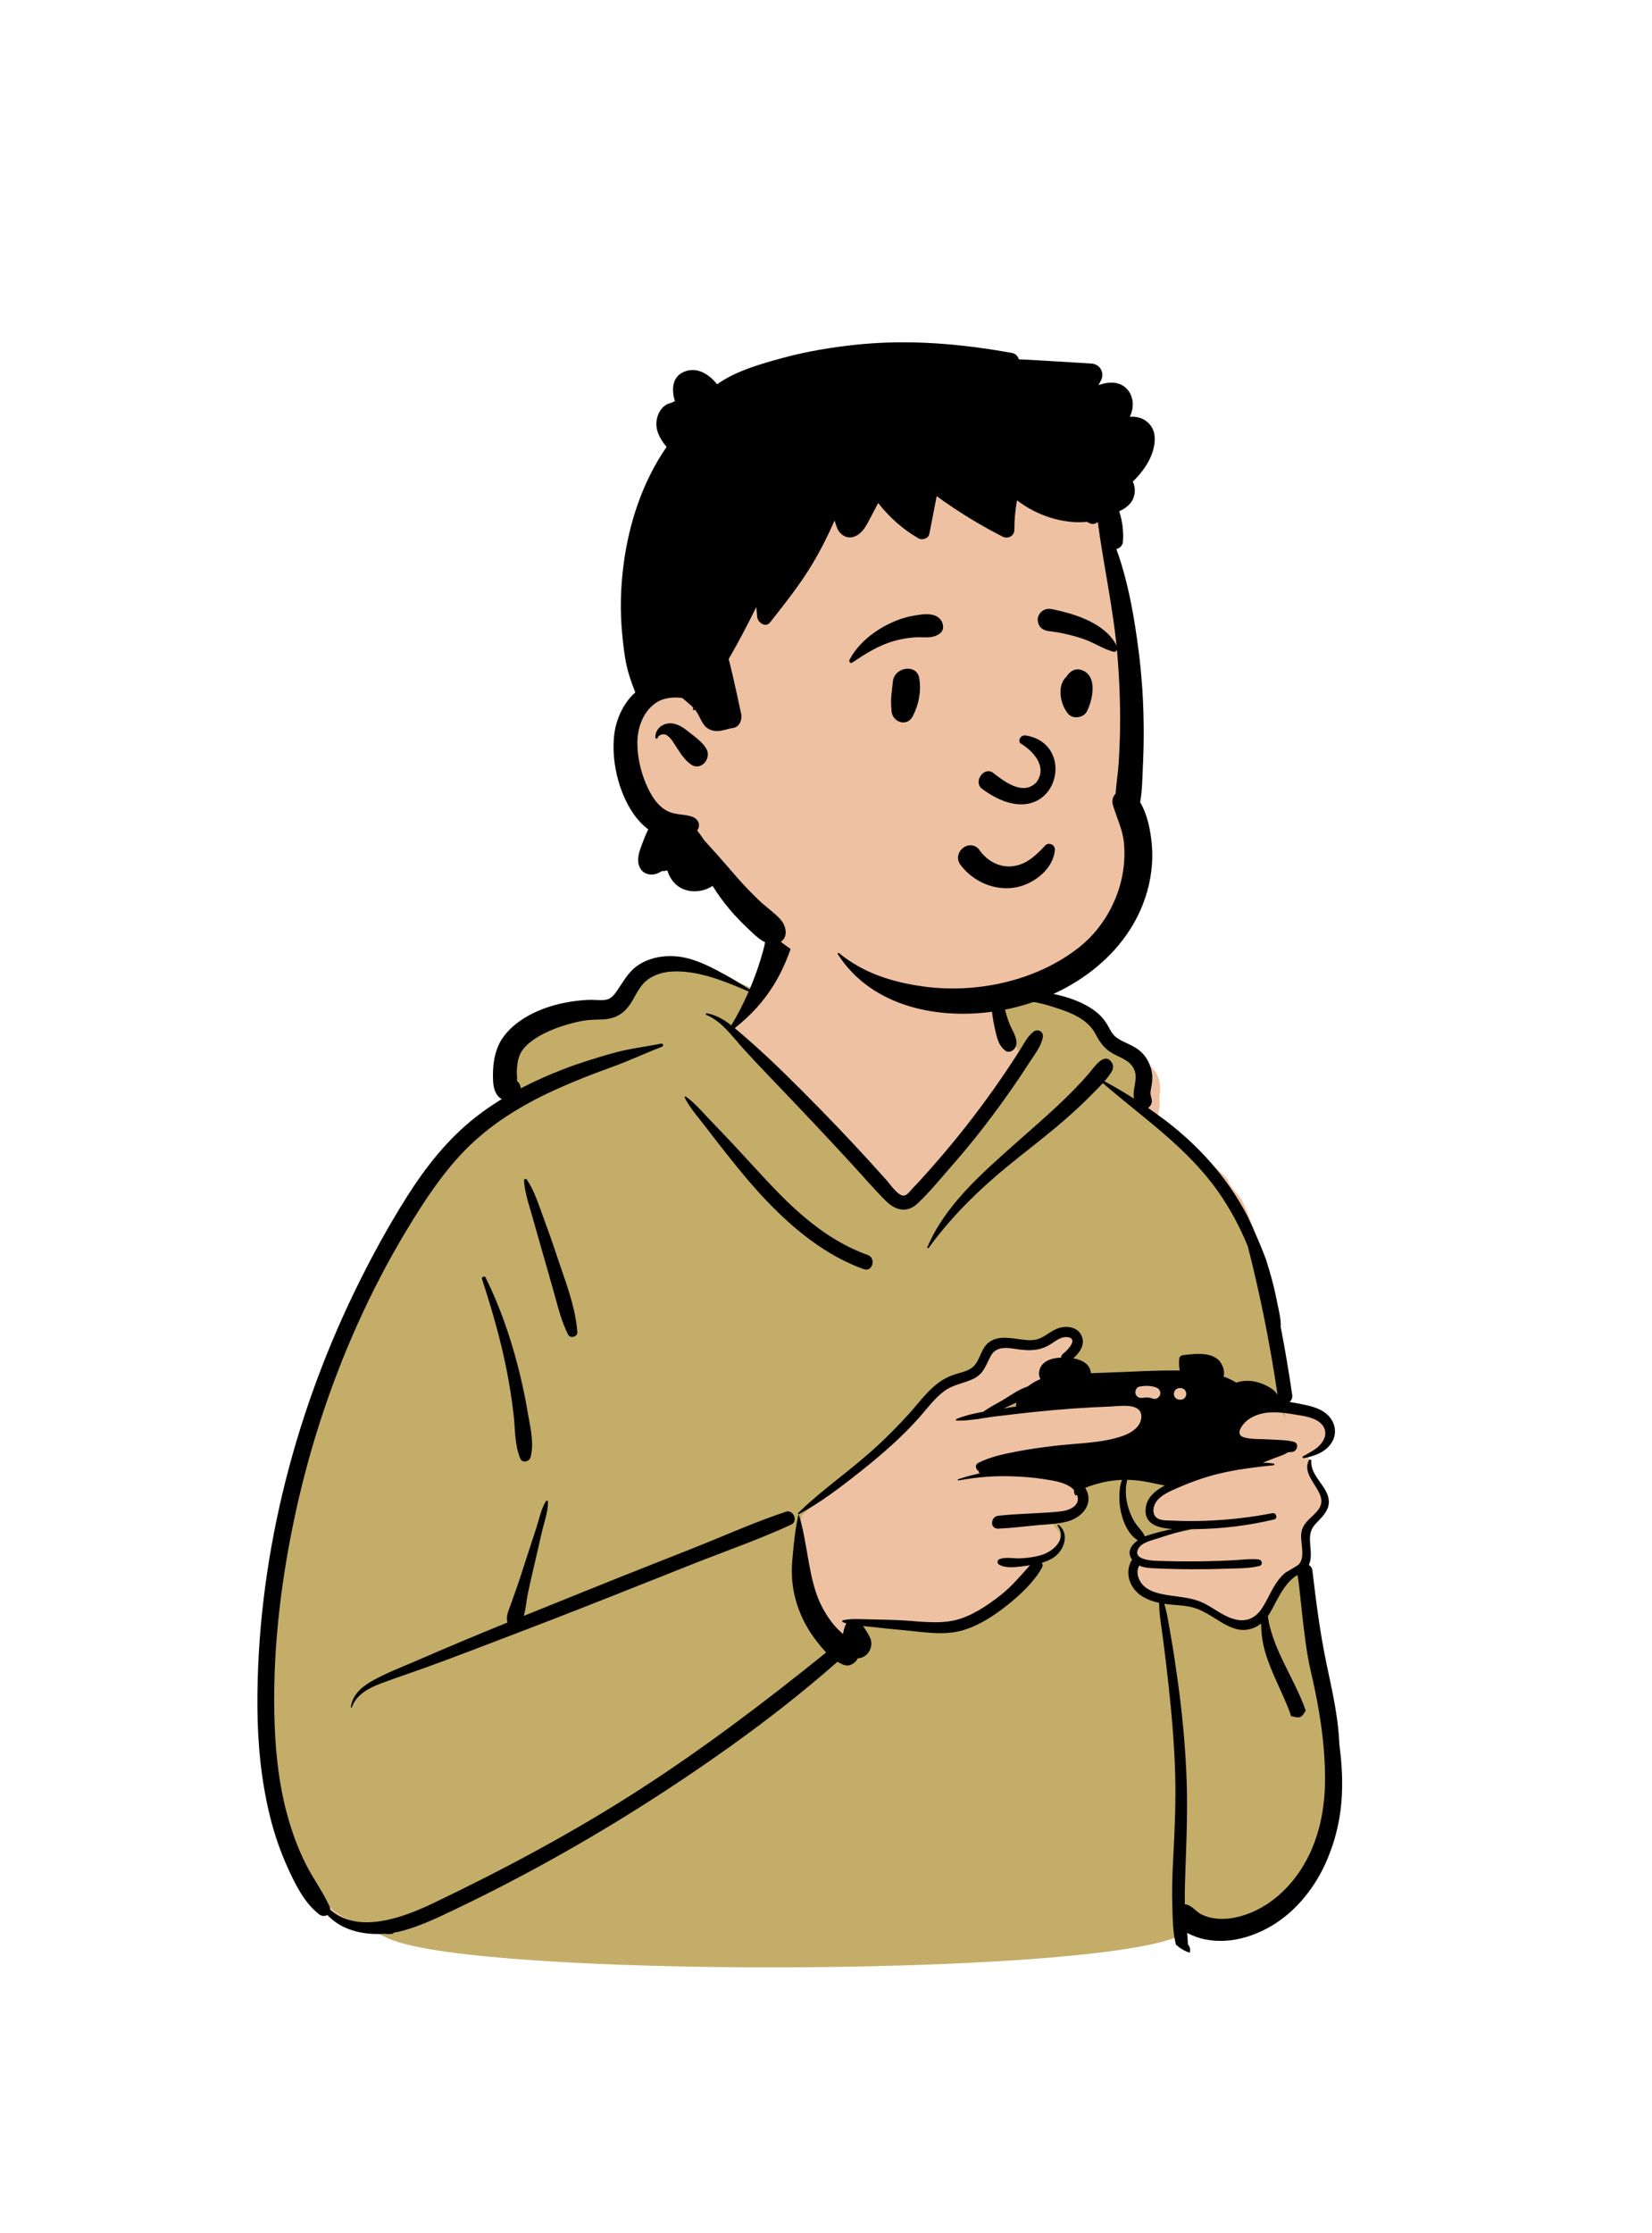 <svg width="131" height="177" viewBox="0 0 131 177" fill="none" xmlns="http://www.w3.org/2000/svg">
<path fill-rule="evenodd" clip-rule="evenodd" d="M105.071 118.937C105.071 118.003 103.78 116.345 103.778 115.499C104.863 115.304 105.771 113.831 105.531 112.909C105.107 112.585 103.996 111.946 103.537 111.648C100.738 111.733 101.801 107.834 101.485 105.852C101.166 103.913 100.929 101.886 100.462 99.936C99.633 98.375 99.244 96.626 98.451 95.074C98.097 94.559 97.525 94.088 97.354 93.49C95.621 91.594 93.234 90.457 91.27 88.852C92.032 88.608 91.981 87.578 91.932 86.917C92.109 86.055 91.92 84.973 91.134 84.487C90.869 83.621 89.709 83.319 89.03 83.871C88.584 81.871 86.841 80.657 85.014 79.915C85.016 79.909 85.017 79.903 85.019 79.897C83.177 79.165 80.969 78.8 79.131 79.212C80.101 68.388 71.821 67.99 67.618 68.9C65.469 69.365 62.244 70.814 61.511 72.828C61.098 73.965 59.911 77.631 59.742 78.8C56.533 76.967 52.813 74.55 50.029 78.241C49.472 78.884 48.855 79.362 48.021 79.583C45.417 80.259 41.962 80.282 40.481 82.939C39.597 84.586 40.392 85.671 40.155 87.318C28.434 95.559 18.639 125.92 20.838 140.044C21.367 145.099 23.95 154.046 30.326 152.93C33.578 156.492 88.16 156.492 93.788 152.93C98.421 154.144 103.129 152.266 105.071 147.823C107.539 141.731 104.924 135.152 104.461 128.903C104.179 127.325 103.761 126.073 103.537 124.457C103.443 123.784 103.765 122.664 103.537 122.044C103.644 121.64 105.071 119.872 105.071 118.937Z" fill="#EEC1A2"/>
<path fill-rule="evenodd" clip-rule="evenodd" d="M58.957 78.055L59.149 78.138L59.81 78.424L59.672 78.743C59.282 79.638 58.843 80.5 58.363 81.311L58.272 81.462L58.133 81.692L58.14 81.7C58.2 81.766 58.261 81.835 58.324 81.907L65.598 89.732C68.666 93.031 70.286 94.766 70.458 94.938C71.173 95.658 71.876 95.748 72.52 95.141L72.592 95.072L72.711 94.957L72.793 94.877C73.213 94.462 73.63 94.002 74.231 93.309L80.95 83.767L80.525 82.817C79.746 81.064 79.321 80.039 79.249 79.742L79.217 79.597L79.15 79.284L79.456 79.192C80.562 78.862 81.787 78.949 83.176 79.36L83.256 79.384L83.488 79.456C84.429 79.749 84.962 79.945 85.507 80.237C86.25 80.634 86.799 81.127 87.141 81.77C87.534 82.51 87.835 82.882 88.343 83.182L88.383 83.205L88.432 83.233L88.484 83.261C88.529 83.285 88.579 83.31 88.638 83.34L88.851 83.443C89.524 83.765 89.832 83.972 90.097 84.379C90.389 84.829 90.439 85.25 90.349 85.859L90.34 85.912L90.326 85.998L90.271 86.315L90.258 86.395C90.223 86.621 90.217 86.821 90.242 86.988L90.249 87.026L90.396 87.81L90.104 87.624L90.912 88.284C92.043 89.211 92.717 89.786 93.422 90.435L93.617 90.615L93.655 90.651C94.926 91.837 95.957 92.981 96.821 94.202C97.758 95.526 98.551 96.974 99.192 98.516L99.264 98.692L99.27 98.715C100.23 102.482 101.001 106.297 101.582 110.149L101.637 110.522L101.919 112.434L100.992 110.739C100.847 110.476 100.448 110.214 99.949 110.019L99.902 110.001L99.868 109.989L99.797 109.963C99.25 109.773 98.698 109.755 98.181 109.915L98.128 109.932L97.971 109.985L97.832 109.896C97.575 109.731 97.287 109.592 96.971 109.478L96.891 109.45L96.557 109.335L96.678 109.004C96.77 108.753 96.602 108.26 96.36 108.049C95.984 107.722 95.442 107.63 94.602 107.692L94.488 107.701L94.398 107.71L94.263 107.723L93.836 107.769L93.836 107.771C93.831 107.845 93.827 107.912 93.826 107.976L93.825 108.024L93.825 108.07C93.827 108.229 93.841 108.376 93.867 108.513L93.879 108.571L93.975 109.001L93.535 108.993L93.344 108.99C92.701 108.982 92.027 108.992 91.233 109.019L90.449 109.048L88.449 109.133L86.695 109.194L86.172 109.212L86.147 108.881C86.114 108.444 85.741 108.153 85.08 108.024L85.038 108.016L84.347 107.891L84.914 107.376L84.96 107.333L85.008 107.287C85.464 106.832 85.617 106.415 85.429 106.013C85.209 105.541 84.532 105.403 83.909 105.659L83.867 105.677L83.823 105.697C83.705 105.751 83.589 105.82 83.404 105.939L83.167 106.093L83.081 106.148C82.876 106.278 82.74 106.351 82.569 106.422C82.115 106.61 81.691 106.623 80.996 106.536L80.934 106.528L80.786 106.509L80.41 106.456L80.316 106.444L80.222 106.432C79.511 106.347 79.061 106.393 78.681 106.636C78.438 106.792 78.301 106.991 78.088 107.455L77.987 107.679L77.943 107.775C77.687 108.32 77.493 108.581 77.112 108.808C76.868 108.953 76.637 109.04 76.23 109.158L75.94 109.242L75.837 109.274C75.774 109.293 75.723 109.31 75.668 109.33C75.224 109.488 74.823 109.715 74.445 110.019L74.387 110.067L74.323 110.12C73.956 110.43 73.642 110.767 73.106 111.397L72.715 111.859L72.576 112.02L72.462 112.152C72.449 112.166 72.437 112.18 72.425 112.193L72.316 112.315C71.466 113.249 70.615 114.111 69.748 114.91L69.567 115.076L69.379 115.245L69.225 115.382C68.721 115.827 68.177 116.276 67.331 116.956L66.283 117.796L65.954 118.063C64.963 118.866 64.36 119.384 63.746 119.969L63.593 120.115L63.582 120.178C63.577 120.213 63.57 120.253 63.563 120.298C63.563 120.298 62.963 124.004 63.508 127.043C64.052 130.082 64.246 128.847 64.797 129.593L64.924 129.764C65.227 130.167 65.46 130.452 65.713 130.717L66.011 131.025L66.355 131.304L66.572 131.435C66.728 131.53 66.884 131.604 67.041 131.658C67.257 131.732 67.546 131.586 67.688 131.327L67.701 131.302L67.793 131.117L68 131.111C68.049 131.109 68.099 131.102 68.147 131.088C68.637 130.953 68.881 130.368 68.641 129.915L68.628 129.89L68.504 129.67L68.44 129.559C68.349 129.402 68.264 129.269 68.179 129.152L68.147 129.109L67.67 128.481L68.87 128.593L68.968 128.603L69.103 128.617L69.535 128.667C69.985 128.717 70.419 128.763 70.843 128.805L71.204 128.839L71.835 128.897L71.964 128.91L72.245 128.939L72.916 129.012L73.155 129.037L73.289 129.05C73.417 129.062 73.532 129.072 73.647 129.08L73.774 129.089C74.741 129.155 75.496 129.112 76.181 128.918C77.295 128.603 78.416 127.95 79.629 126.986C80.869 126.001 81.766 125.073 82.305 124.109C82.315 124.091 82.317 124.077 82.31 124.059L82.305 124.049L82.1 123.672L82.51 123.551C82.839 123.453 83.117 123.33 83.352 123.172C84.072 122.686 84.313 121.714 83.791 121.207L83.768 121.185L83.736 121.156L83.295 120.494L83.933 120.399C84.147 120.366 84.334 120.329 84.509 120.283C85.676 119.98 86.276 119.048 85.759 118.152L85.742 118.123L85.533 117.777L85.906 117.623C85.986 117.59 86.068 117.559 86.159 117.527L86.215 117.508L86.271 117.489L86.481 117.419C86.923 117.273 87.357 117.162 87.789 117.086C88.13 117.027 88.472 116.989 88.814 116.972L88.942 116.967L89.085 116.962L89.086 116.958L89.17 116.959L89.462 116.949L89.457 116.964C89.891 116.974 90.327 117.017 90.763 117.09L90.866 117.108C91.018 117.135 91.162 117.162 91.316 117.194L91.982 117.335C92.103 117.36 92.209 117.381 92.314 117.4L92.415 117.417L93.487 117.599L92.507 118.071L92.482 118.083L92.457 118.097L92.349 118.156C91.682 118.533 91.288 118.963 91.195 119.494C91.051 120.321 91.521 120.702 92.629 120.831L92.722 120.841L92.82 120.85L92.884 120.855L95.659 121.043L93.031 121.548C92.395 121.67 91.752 121.835 91.103 122.041C91.052 122.057 90.998 122.077 90.939 122.1L90.894 122.119L90.626 122.229L90.37 122.415C89.921 122.749 89.795 123.08 90.019 123.409L90.035 123.431L90.174 123.622L90.048 123.821C89.685 124.394 89.732 125.123 90.166 125.716C90.528 126.21 91.114 126.525 91.913 126.706L91.975 126.719L92.151 126.757L92.407 126.797L92.593 126.823L92.735 126.839L92.831 126.849L92.979 126.863L93.383 126.897C93.956 126.946 94.25 126.985 94.603 127.074C95.077 127.192 95.495 127.385 96.05 127.714L96.115 127.752L96.252 127.835L96.517 127.998L96.774 128.158L96.861 128.211L96.968 128.276C97.758 128.749 98.28 128.926 98.828 128.843C99.177 128.791 99.469 128.663 99.728 128.46L99.769 128.427L100.167 128.1L100.155 128.033L100.242 127.914C100.408 127.686 101.114 126.354 101.115 126.353C101.57 125.552 102.01 124.998 102.565 124.632L102.613 124.601L102.722 124.534L102.847 124.508L102.909 124.518C103.092 124.546 103.146 124.627 103.198 124.765C103.211 124.8 103.222 124.839 103.232 124.886L103.242 124.933L103.251 124.986L103.267 125.078L103.283 125.186L103.301 125.319L103.32 125.472C103.335 125.596 103.352 125.74 103.371 125.909L103.58 127.839L103.638 128.351L103.691 128.808C103.695 128.845 103.7 128.882 103.704 128.919L103.749 129.289L103.798 129.676C103.925 130.651 104.051 131.436 104.181 132.031L104.205 132.138L104.221 132.208L104.263 132.386C105.009 135.586 105.388 138.228 105.406 140.875C105.423 143.72 104.803 146.26 103.459 148.353C102.178 150.351 100.307 151.801 98.199 152.301C97.088 152.563 95.986 152.506 95.098 152.064C94.936 151.983 94.82 151.9 94.61 151.724L94.54 151.665C94.263 151.43 94.14 151.348 93.993 151.314C93.974 151.309 93.957 151.306 93.939 151.304L93.914 151.301L93.6 151.277L93.595 150.962C93.583 150.29 93.263 150.027 93.293 151.076C93.293 151.076 93.35 152.586 93.366 152.777L93.377 152.902L93.381 152.946L93.196 153.594C85.1 156.69 38.167 156.744 30.926 153.716L30.719 153.623L29.439 153.008C29.439 153.008 32.004 152.409 30.25 152.631C28.368 152.869 26.177 151.715 24.989 149.771L24.556 149.055L24.424 148.833L24.351 148.708C24.174 148.406 24.048 148.175 23.915 147.909C23.378 146.835 22.932 145.68 22.566 144.437C21.884 142.124 21.526 139.619 21.419 136.786C21.226 131.66 21.755 126.251 22.921 120.615C24.052 115.148 25.767 109.835 28.029 104.81C29.16 102.298 30.407 99.896 31.773 97.606L31.92 97.361L32.08 97.096L32.244 96.827L32.409 96.558L32.56 96.315L32.711 96.073L32.864 95.831C34.26 93.634 35.502 92.013 36.936 90.615C38.211 89.372 39.554 88.112 40.966 86.833L40.935 86.297L40.934 86.287C40.904 86.111 40.373 84.606 40.91 83.433L40.971 83.302C41.457 82.272 41.528 82.537 41.992 82.212L42.011 82.198C43.031 81.468 44.33 80.966 45.87 80.632C46.265 80.546 46.637 80.508 47.16 80.487L47.233 80.484L47.328 80.481L47.735 80.469C48.503 80.444 49.078 80.173 49.522 79.612L49.555 79.57L49.588 79.526L49.619 79.483C49.727 79.332 49.831 79.159 49.998 78.861L50.112 78.658L50.167 78.562L50.224 78.465C50.415 78.14 50.551 77.949 50.743 77.739C51.324 77.107 52.225 76.736 53.175 76.674C54.859 76.564 56.517 77.016 58.957 78.055ZM81.059 110.576L80.922 111.252C80.909 111.316 80.902 111.379 80.901 111.44L80.901 111.485L80.911 111.793L80.606 111.839C80.36 111.875 80.115 111.913 79.873 111.953L79.632 111.994L77.357 112.38L79.437 111.334L79.479 111.313L79.491 111.307L79.571 111.269L79.821 111.153L80.436 110.87L81.059 110.576Z" fill="#C3AD68"/>
<path fill-rule="evenodd" clip-rule="evenodd" d="M79.271 75.713C79.4 76.266 79.282 76.889 79.304 77.457C79.324 77.999 79.388 78.538 79.482 79.072C80.472 78.55 81.641 78.484 82.769 78.651C84.228 78.868 85.916 79.349 87.059 80.325C87.342 80.566 87.576 80.851 87.771 81.166C88.006 81.543 88.156 81.97 88.529 82.24C89.105 82.659 89.82 82.821 90.374 83.285C90.939 83.757 91.29 84.464 91.364 85.194C91.403 85.582 91.339 85.945 91.266 86.324C91.2 86.665 91.232 86.804 91.322 87.132C91.392 87.39 91.258 87.682 91.039 87.824C91.508 88.147 91.971 88.479 92.426 88.825C95.076 90.838 97.317 93.349 98.87 96.302L98.907 96.375L98.951 96.463C99.329 97.242 100.32 99.519 100.443 100.03C100.531 100.298 100.616 100.566 100.695 100.836C100.905 101.551 101.082 102.276 101.229 103.006L101.268 103.205C101.388 103.819 101.593 104.545 101.56 105.199C101.904 106.984 102.209 108.776 102.469 110.576C102.503 110.812 102.409 111.003 102.264 111.13C102.612 111.186 102.957 111.255 103.299 111.324L103.498 111.366L103.597 111.388C104.309 111.549 105.012 111.783 105.479 112.382C105.981 113.03 105.992 113.862 105.487 114.515C105.058 115.069 104.431 115.332 103.778 115.498C103.649 115.531 103.518 115.561 103.388 115.587C103.3 115.606 103.243 115.486 103.326 115.439L103.464 115.363L103.654 115.259C104.147 114.987 104.658 114.68 104.931 114.189C105.301 113.523 105.008 112.906 104.373 112.568C103.841 112.284 103.183 112.212 102.592 112.115L102.348 112.075C101.731 111.976 101.101 111.912 100.477 111.983C99.932 112.045 99.38 112.231 98.939 112.564L98.898 112.597L98.856 112.632C98.47 112.967 97.914 113.72 98.643 113.937C99.2 114.102 99.878 114.061 100.464 114.093L100.54 114.098C101.03 114.131 101.542 114.131 102.038 114.19C102.215 114.211 102.39 114.24 102.562 114.28C103.055 114.397 102.885 115.053 102.451 115.099C102.345 115.11 102.237 115.116 102.129 115.119C101.845 115.332 101.453 115.429 101.117 115.562C100.797 115.689 100.475 115.815 100.151 115.938C100.43 115.951 100.709 115.974 100.987 116.009C101.077 116.019 101.078 116.14 100.987 116.15C100.318 116.218 99.649 116.292 98.983 116.385C97.951 116.528 96.925 116.72 95.924 117.012C95.191 117.226 94.468 117.482 93.766 117.78L93.554 117.871L93.466 117.909C92.829 118.186 92.005 118.509 91.639 119.118C91.448 119.435 91.364 119.926 91.634 120.23C91.922 120.557 92.527 120.52 92.931 120.536L92.963 120.537C93.819 120.579 94.676 120.584 95.532 120.554C97.328 120.491 99.125 120.295 100.888 119.949C101.213 119.886 101.354 120.374 101.026 120.45C98.947 120.934 96.844 121.2 94.71 121.212L94.476 121.212C93.645 121.372 92.83 121.609 92.021 121.877L91.86 121.931C91.382 122.092 90.567 122.253 90.286 122.727C90.099 123.042 90.165 123.258 90.349 123.405C90.674 123.663 91.366 123.711 91.703 123.724C93.052 123.774 94.402 123.784 95.753 123.755C96.427 123.74 97.102 123.716 97.777 123.681C98.436 123.646 99.141 123.548 99.798 123.612C100.081 123.639 100.175 124.055 99.868 124.132C99.058 124.338 98.149 124.32 97.311 124.346L97.215 124.35C96.316 124.382 95.415 124.396 94.516 124.393C93.743 124.39 92.972 124.375 92.2 124.346L91.519 124.319L91.398 124.313C91.034 124.294 90.663 124.252 90.341 124.102C90.043 124.601 90.266 125.27 90.65 125.664C91.016 126.041 91.543 126.226 92.048 126.341C92.095 126.352 92.142 126.362 92.19 126.371C93.299 126.597 94.429 126.578 95.467 127.088C96.34 127.518 97.139 128.233 98.117 128.403C98.991 128.556 99.626 128.17 100.092 127.457C100.118 127.417 100.143 127.378 100.167 127.339C100.534 126.748 100.798 126.096 101.184 125.517C101.381 125.221 101.604 124.937 101.876 124.706C101.998 124.601 102.854 124.146 102.988 124.01C103.563 123.419 103.054 122.175 103.203 121.434C103.379 120.572 104.136 120.268 104.591 119.599C105.454 118.327 103.086 117.135 103.794 115.744C103.803 115.727 103.815 115.714 103.83 115.706C103.892 115.673 103.991 115.714 103.985 115.796C103.907 116.833 104.894 117.547 105.25 118.445C105.656 119.467 105.008 120.086 104.346 120.768C103.497 121.644 104.095 122.626 103.906 123.681C103.881 123.819 103.841 123.941 103.79 124.05C103.935 124.14 104.047 124.29 104.071 124.498C104.362 126.969 104.675 129.432 105.186 131.869L105.295 132.386L105.442 133.077C105.806 134.804 106.146 136.539 106.21 138.304C106.413 139.795 106.494 141.297 106.374 142.798C106.009 147.364 103.459 152.142 98.827 153.543C97.755 153.868 96.618 153.952 95.517 153.725C95.141 153.647 94.612 153.476 94.138 153.218C94.167 153.522 94.189 153.827 94.198 154.13C94.355 154.304 94.425 154.567 94.336 154.792C93.958 154.668 93.615 154.471 93.306 154.201L93.255 154.156C93.071 153.474 93.018 152.728 92.991 152.009L92.984 151.805C92.977 151.606 92.973 151.411 92.966 151.221C92.926 150.035 92.954 148.847 93.015 147.662L93.06 146.79C93.163 144.756 93.247 142.727 93.191 140.687C93.126 138.34 92.925 136.003 92.674 133.668C92.543 132.464 92.396 131.262 92.245 130.06C92.124 129.093 91.921 128.051 91.917 127.054C91.141 126.887 90.379 126.569 89.902 125.916C89.395 125.225 89.32 124.34 89.77 123.631C89.335 123.036 89.692 122.474 90.229 122.096C89.403 121.633 88.943 120.37 88.821 119.491C88.738 118.888 88.712 117.986 88.969 117.309C88.6 117.321 88.231 117.36 87.862 117.423C87.435 117.498 87.016 117.608 86.603 117.744L86.394 117.813C86.289 117.849 86.17 117.89 86.052 117.939C86.799 119.174 85.84 120.295 84.611 120.614C84.377 120.675 84.138 120.718 83.897 120.753C83.354 120.828 82.799 120.851 82.261 120.901C81.23 120.995 80.193 121.131 79.159 121.174C78.931 121.185 78.785 121.079 78.716 120.931C78.714 120.928 78.713 120.927 78.713 120.925C78.688 120.886 78.672 120.844 78.666 120.8C78.67 120.804 78.674 120.806 78.678 120.808C78.628 120.531 78.794 120.194 79.159 120.154C80.652 119.985 82.166 119.977 83.664 119.854L83.76 119.846C84.23 119.805 84.784 119.73 85.156 119.432C85.502 119.155 85.533 118.795 85.395 118.469C85.393 118.477 85.391 118.486 85.389 118.495C85.379 118.559 85.29 118.557 85.261 118.512C85.175 118.38 85.153 118.251 85.175 118.126C85.071 118.006 84.945 117.9 84.809 117.818C84.206 117.451 83.413 117.35 82.727 117.242C81.976 117.123 81.219 117.069 80.462 117.033C78.971 116.962 77.475 117.084 76.008 117.351C75.947 117.362 75.922 117.276 75.982 117.257C76.554 117.067 77.138 116.908 77.73 116.782C77.716 116.78 77.702 116.778 77.689 116.774C77.637 116.761 77.6 116.698 77.617 116.647C77.619 116.639 77.623 116.631 77.626 116.624C77.375 116.509 77.27 116.121 77.574 115.964C78.523 115.473 79.637 115.251 80.679 115.049C81.678 114.856 82.689 114.721 83.7 114.601C85.41 114.4 87.275 114.405 88.92 113.864L88.988 113.842C89.658 113.61 90.458 113.142 90.505 112.35C90.574 111.152 88.797 111.464 88.056 111.493C86.031 111.57 84.007 111.711 81.99 111.928C81.578 111.972 81.166 112.017 80.755 112.063C80.124 112.134 79.492 112.208 78.862 112.286C78.511 112.33 78.151 112.388 77.789 112.443C77.676 112.471 77.565 112.491 77.454 112.501C77.446 112.502 77.439 112.5 77.434 112.496C76.907 112.57 76.377 112.627 75.863 112.611C75.804 112.61 75.767 112.517 75.83 112.489C76.494 112.208 77.233 112.042 77.974 111.911C78.433 111.568 78.988 111.293 79.444 111.028C80.069 110.663 80.785 110.126 81.494 109.908C81.813 109.656 82.175 109.454 82.509 109.317C82.413 109.168 82.378 108.961 82.396 108.787C82.459 108.162 82.958 107.813 83.535 107.691C83.714 107.654 83.92 107.626 84.14 107.616C84.145 107.499 84.197 107.385 84.312 107.3L84.346 107.274L84.37 107.254C84.757 106.94 85.526 106.054 84.6 105.989C84.109 105.954 83.694 106.315 83.303 106.558C82.491 107.065 81.706 107.09 80.779 106.965L80.362 106.905L80.293 106.895C79.623 106.807 78.943 106.795 78.568 107.48C78.167 108.212 78.026 108.879 77.217 109.282C76.443 109.666 75.584 109.743 74.874 110.272C74.112 110.837 73.54 111.632 72.918 112.336C71.544 113.888 69.973 115.258 68.354 116.547L68.066 116.775C66.575 117.955 65.035 119.117 63.366 120.026C63.355 120.031 63.343 120.034 63.333 120.034C63.288 120.029 63.254 119.971 63.295 119.932C65.245 118.035 67.526 116.497 69.528 114.651C70.416 113.832 71.262 112.971 72.075 112.077C72.785 111.293 73.415 110.412 74.243 109.745C74.645 109.42 75.08 109.172 75.567 108.999C76.021 108.836 76.531 108.755 76.949 108.506C77.769 108.019 77.69 106.864 78.51 106.34C79.213 105.89 80.069 106.055 80.848 106.161L80.942 106.174C81.447 106.241 81.969 106.297 82.451 106.098C82.928 105.9 83.312 105.531 83.793 105.334C84.463 105.058 85.413 105.124 85.757 105.862C86.086 106.566 85.637 107.204 85.114 107.671C85.827 107.801 86.454 108.146 86.507 108.85C87.03 108.833 87.553 108.814 88.076 108.796C89.899 108.732 91.732 108.61 93.556 108.642C93.514 108.456 93.496 108.265 93.494 108.07C93.493 107.961 93.497 107.853 93.505 107.742C93.519 107.552 93.644 107.438 93.828 107.418L94.24 107.374L94.378 107.361C95.15 107.288 96.013 107.272 96.602 107.783C96.918 108.059 97.172 108.694 97.018 109.118C97.378 109.242 97.72 109.4 98.033 109.6C98.652 109.392 99.302 109.415 99.925 109.632L99.999 109.658C100.441 109.821 101.069 110.129 101.309 110.569C100.726 106.606 99.939 102.678 98.95 98.797C98.318 97.247 97.52 95.765 96.553 94.398C94.117 90.953 90.606 88.584 87.454 85.86C87.175 86.166 86.876 86.458 86.595 86.739L86.477 86.858C85.906 87.437 85.31 87.991 84.702 88.53C83.43 89.655 82.091 90.694 80.762 91.75C78.083 93.878 75.66 96.138 73.645 98.917C73.609 98.967 73.508 98.938 73.536 98.871C74.919 95.581 77.784 93.079 80.388 90.758C81.757 89.538 83.158 88.347 84.474 87.068C85.088 86.473 85.683 85.856 86.243 85.21L86.383 85.048C86.75 84.618 87.608 83.306 88.176 84.253C88.295 84.451 88.289 84.704 88.176 84.902C88.014 85.184 87.81 85.453 87.586 85.711C88.382 86.144 89.161 86.602 89.923 87.086C89.879 86.853 89.89 86.595 89.931 86.337L89.944 86.255L90 85.934C90.08 85.463 90.121 85.024 89.822 84.564C89.448 83.988 88.743 83.809 88.181 83.476C87.534 83.093 87.196 82.58 86.85 81.929C86.186 80.683 84.688 80.183 83.4 79.782L83.237 79.732C82.047 79.362 80.76 79.165 79.57 79.52C79.681 80.04 79.827 80.553 80.01 81.052C80.204 81.584 80.648 82.175 80.603 82.75C80.571 83.147 80.095 83.572 79.7 83.269C79.14 82.839 79.028 82.138 78.878 81.471C78.733 80.826 78.64 80.165 78.601 79.505C78.563 78.869 78.593 78.233 78.671 77.601L78.731 77.137L78.746 77.029C78.811 76.561 78.908 76.068 79.172 75.701C79.197 75.665 79.259 75.664 79.271 75.713ZM63.031 73.076C63.039 73.114 63.045 73.151 63.05 73.188C63.089 73.346 63.103 73.498 63.099 73.651C63.101 73.706 63.097 73.761 63.087 73.816C63.066 73.995 63.023 74.18 62.964 74.382C62.84 74.811 62.697 75.235 62.538 75.652C62.223 76.478 61.852 77.266 61.392 78.022C60.562 79.386 59.507 80.518 58.263 81.497C58.499 81.692 58.73 81.895 58.962 82.094C60.079 83.057 61.166 84.064 62.219 85.097C64.09 86.932 65.923 88.801 67.712 90.715C68.595 91.659 69.461 92.615 70.323 93.578L70.351 93.61L70.382 93.647C70.688 94.017 71.299 94.901 71.756 94.759C71.986 94.687 72.229 94.343 72.386 94.179L72.675 93.876C72.771 93.776 72.867 93.674 72.961 93.571C74.644 91.725 76.237 89.807 77.732 87.803C78.462 86.825 79.167 85.829 79.847 84.816C80.196 84.295 80.539 83.769 80.875 83.239C81.2 82.726 81.463 82.175 81.942 81.793C82.293 81.512 82.781 81.769 82.692 82.23C82.552 82.955 82.051 83.568 81.657 84.18C81.26 84.796 80.855 85.406 80.44 86.009C79.641 87.171 78.808 88.308 77.946 89.422C77.203 90.382 76.428 91.316 75.632 92.232L75.414 92.482C74.558 93.459 73.718 94.497 72.771 95.389C71.924 96.188 70.999 95.955 70.227 95.178C69.251 94.197 68.345 93.135 67.405 92.118C65.528 90.085 63.632 88.067 61.716 86.071L61.086 85.414C60.352 84.647 59.62 83.874 58.908 83.088L58.816 82.985C58.004 82.07 57.177 80.924 56.023 80.459C55.939 80.425 55.97 80.307 56.06 80.323C56.799 80.46 57.416 80.833 57.991 81.279C58.507 80.424 58.967 79.522 59.369 78.6L59.111 78.488C57.268 77.691 55.191 76.886 53.212 77.016C52.414 77.068 51.563 77.37 51.013 77.97C50.514 78.513 50.265 79.245 49.807 79.823C49.283 80.486 48.6 80.784 47.761 80.811L47.353 80.823C46.884 80.838 46.434 80.863 45.958 80.966C44.668 81.246 43.309 81.7 42.227 82.476C41.835 82.757 41.43 83.144 41.24 83.57C41.052 83.992 40.998 84.486 40.98 84.942C40.971 85.164 41.038 85.458 40.982 85.67C40.988 85.646 40.991 85.659 40.992 85.684C41.165 85.821 41.283 86.047 41.295 86.273C42.373 85.711 43.489 85.218 44.627 84.774C45.894 84.279 47.2 83.882 48.506 83.507C49.784 83.14 51.122 82.988 52.425 82.726C52.591 82.692 52.649 82.917 52.494 82.976C51.125 83.503 49.799 84.127 48.418 84.623C47.038 85.118 45.667 85.655 44.327 86.251C41.736 87.403 39.233 88.869 37.192 90.859C35.199 92.802 33.661 95.163 32.231 97.536C30.79 99.926 29.505 102.403 28.359 104.948C26.093 109.982 24.393 115.275 23.274 120.681C22.185 125.942 21.577 131.391 21.78 136.768C21.876 139.322 22.187 141.878 22.912 144.334C23.258 145.508 23.692 146.655 24.239 147.749C24.817 148.903 25.594 149.932 26.122 151.105C26.165 151.202 26.182 151.295 26.179 151.381C28.428 153.331 31.948 152.017 34.381 150.852C39.981 148.171 45.477 145.237 50.701 141.871C55.857 138.548 60.743 134.839 65.513 130.99C65.144 130.609 64.819 130.181 64.533 129.795C63.943 128.996 63.499 128.09 63.193 127.146C62.836 126.04 62.725 124.856 62.826 123.701L62.855 123.374C62.952 122.282 63.065 121.175 63.304 120.109C63.306 120.095 63.316 120.089 63.328 120.089C63.34 120.089 63.351 120.096 63.356 120.109C64 122.174 64.052 124.394 64.776 126.434C65.068 127.253 65.52 128.045 66.062 128.725C66.296 129.02 66.571 129.275 66.851 129.524C66.869 129.397 66.895 129.272 66.933 129.148L66.963 129.05C67.001 128.932 67.047 128.799 67.112 128.683C67.02 128.656 66.932 128.627 66.844 128.595C66.775 128.57 66.76 128.458 66.844 128.439C67.073 128.386 67.31 128.359 67.551 128.348C67.589 128.342 67.626 128.341 67.663 128.343C68.114 128.329 68.573 128.362 69.007 128.369C69.76 128.38 70.511 128.394 71.263 128.428C72.702 128.49 74.327 128.766 75.743 128.431C77.03 128.126 78.299 127.267 79.331 126.459C80.232 125.752 80.928 124.913 81.676 124.076C81.622 124.084 81.569 124.092 81.516 124.1L81.033 124.166C80.424 124.247 79.701 124.311 79.218 124.018C79.033 123.906 79.086 123.652 79.274 123.583C79.767 123.402 80.38 123.552 80.906 123.526C81.319 123.507 81.736 123.463 82.143 123.377C82.277 123.35 82.409 123.317 82.541 123.279C83.505 123.001 84.638 122.022 83.872 120.953C83.843 120.912 83.875 120.875 83.914 120.868C83.932 120.865 83.95 120.868 83.965 120.881C84.837 121.604 84.384 122.899 83.559 123.455C83.276 123.646 82.955 123.78 82.623 123.878C82.686 123.995 82.698 124.138 82.622 124.274C81.976 125.427 80.883 126.439 79.859 127.253C78.807 128.089 77.594 128.878 76.29 129.247C74.784 129.672 73.129 129.352 71.601 129.217C70.773 129.144 69.947 129.058 69.12 128.962C68.899 128.937 68.669 128.917 68.436 128.895C68.656 129.184 68.83 129.516 68.944 129.716C69.315 130.365 68.973 131.219 68.253 131.418C68.178 131.439 68.101 131.45 68.025 131.453C67.831 131.842 67.37 132.128 66.943 131.981C66.758 131.918 66.579 131.831 66.407 131.727C63.724 134.087 60.898 136.302 57.992 138.378C52.604 142.227 46.955 145.743 41.098 148.834C39.779 149.53 38.45 150.208 37.109 150.859L35.956 151.416C34.678 152.031 33.371 152.643 32.015 153.025C31.75 153.1 31.474 153.16 31.19 153.206C31.186 153.231 31.185 153.255 31.187 153.279C30.932 153.313 30.709 153.318 30.519 153.294L30.476 153.288C28.814 153.405 27.035 152.998 25.966 151.783C25.787 151.908 25.527 151.922 25.298 151.741C24.145 150.835 23.457 149.455 22.854 148.138C22.242 146.802 21.762 145.409 21.41 143.983C20.706 141.133 20.427 138.194 20.412 135.263C20.359 123.969 23.184 112.576 28.091 102.436C29.335 99.865 30.707 97.341 32.23 94.924C33.749 92.513 35.512 90.272 37.771 88.514C38.42 88.009 39.096 87.546 39.793 87.121C39.325 86.889 39.139 86.298 39.106 85.774C39.034 84.609 39.172 83.267 39.853 82.285C40.809 80.906 42.519 80.056 44.105 79.643C44.933 79.427 45.789 79.301 46.643 79.259C47.083 79.237 47.541 79.309 47.976 79.262C48.359 79.22 48.597 78.991 48.818 78.689C49.383 77.916 49.751 77.106 50.562 76.539C51.394 75.958 52.472 75.736 53.475 75.796C54.643 75.867 55.708 76.327 56.737 76.857C57.665 77.334 58.566 77.864 59.444 78.428C59.605 78.051 59.757 77.67 59.898 77.288C60.171 76.548 60.409 75.784 60.602 75.019C60.798 74.243 60.769 73.218 61.361 72.634C61.874 72.127 62.864 72.326 63.031 73.076ZM102.87 124.856L102.866 124.857C101.671 125.566 101.099 127.339 100.536 128.113C100.582 128.373 100.614 128.638 100.678 128.884C100.823 129.448 101.013 130.008 101.234 130.546C101.621 131.496 102.107 132.402 102.555 133.323C102.916 134.064 103.27 134.818 103.545 135.598C103.515 135.628 103.488 135.664 103.464 135.708C103.166 136.267 102.932 136.157 102.382 136.035L102.381 136.034C102.066 135.069 101.612 134.162 101.204 133.236L101.105 133.01L101.006 132.784C100.665 131.991 100.354 131.191 100.173 130.342C100.058 129.8 100.01 129.244 100.003 128.691C99.705 128.937 99.346 129.113 98.894 129.181C97.927 129.328 97.051 128.721 96.263 128.235L96.085 128.126C95.592 127.825 95.103 127.548 94.534 127.406C93.888 127.244 93.22 127.244 92.564 127.162C92.486 127.152 92.406 127.141 92.327 127.129C92.583 127.977 92.701 128.899 92.854 129.748C93.066 130.94 93.239 132.142 93.405 133.34C93.728 135.663 93.953 138.005 94.067 140.348C94.177 142.616 94.122 144.876 94.04 147.143L93.999 148.249C93.966 149.15 93.939 150.051 93.955 150.951C93.999 150.955 94.043 150.962 94.087 150.972C94.541 151.078 94.851 151.543 95.266 151.749C96.142 152.186 97.201 152.18 98.134 151.959C100.256 151.456 102.02 149.973 103.183 148.162C104.578 145.989 105.09 143.431 105.074 140.873C105.055 137.993 104.589 135.24 103.94 132.46L103.899 132.283C103.353 129.967 103.011 124.878 102.87 124.856ZM43.455 119.046C43.467 119.82 43.152 120.649 42.979 121.401C42.793 122.212 42.607 123.023 42.419 123.833L42.25 124.56C42.109 125.165 41.97 125.77 41.846 126.379C41.743 126.88 41.7 127.539 41.532 128.091C43.528 127.283 45.527 126.483 47.523 125.677C49.981 124.684 52.451 123.719 54.916 122.742C57.371 121.77 59.812 120.664 62.317 119.833C62.913 119.634 63.317 120.587 62.746 120.851C60.202 122.032 57.51 122.957 54.904 123.992L51.134 125.49C47.678 126.863 44.22 128.229 40.744 129.549C38.377 130.447 36.019 131.372 33.636 132.225C32.5 132.632 31.354 133.016 30.224 133.437C29.277 133.791 28.253 134.315 27.903 135.333C27.884 135.386 27.811 135.364 27.82 135.31C27.961 134.324 28.693 133.708 29.517 133.241C30.611 132.62 31.813 132.169 32.968 131.671L33.125 131.603C35.484 130.573 37.861 129.585 40.246 128.613C40.222 128.555 40.209 128.493 40.208 128.429L40.201 128.431C40.157 127.989 40.359 127.596 40.505 127.185L40.922 126.007C41.2 125.222 41.449 124.428 41.706 123.636C41.975 122.809 42.246 121.982 42.516 121.156C42.746 120.455 42.9 119.621 43.292 118.995C43.339 118.92 43.469 118.962 43.455 119.046ZM89.384 117.304L89.354 117.455C89.32 117.63 89.287 117.808 89.279 117.985C89.256 118.451 89.309 118.916 89.432 119.365C89.553 119.81 89.723 120.239 89.964 120.633C90.192 121.003 90.523 121.294 90.734 121.674C90.756 121.715 90.77 121.755 90.776 121.794C90.856 121.761 90.936 121.731 91.013 121.707C91.657 121.502 92.314 121.331 92.981 121.203L92.875 121.196L92.807 121.191C91.693 121.096 90.642 120.731 90.869 119.43C90.998 118.694 91.575 118.2 92.193 117.851L92.27 117.808C92.304 117.789 92.338 117.771 92.372 117.754C91.812 117.66 91.407 117.543 90.72 117.428C90.275 117.353 89.829 117.311 89.384 117.304ZM38.507 101.269C39.602 103.484 40.426 105.839 41.048 108.229C41.348 109.383 41.602 110.548 41.807 111.723L41.874 112.115L41.913 112.328C42.104 113.375 42.347 114.51 42.066 115.531C41.974 115.865 41.421 115.997 41.266 115.636C40.798 114.546 40.864 113.293 40.728 112.127C40.586 110.903 40.392 109.685 40.15 108.477C39.684 106.156 39.032 103.889 38.304 101.639L38.223 101.389C38.161 101.222 38.43 101.113 38.507 101.269ZM80.598 111.179C80.271 111.333 79.945 111.473 79.657 111.614C79.635 111.626 79.612 111.636 79.589 111.648C79.915 111.592 80.243 111.54 80.57 111.492C80.567 111.386 80.577 111.281 80.598 111.179ZM93.367 110.069C93.318 110.085 93.275 110.111 93.237 110.146L93.219 110.165C93.174 110.207 93.142 110.256 93.124 110.314C93.095 110.369 93.081 110.428 93.084 110.492L93.1 110.614C93.122 110.693 93.162 110.76 93.219 110.818L93.312 110.89C93.375 110.927 93.442 110.947 93.514 110.952L93.545 110.953L93.638 110.953C93.692 110.952 93.742 110.938 93.789 110.914C93.838 110.898 93.882 110.872 93.919 110.837L93.938 110.818C93.983 110.776 94.014 110.727 94.033 110.669C94.058 110.622 94.071 110.572 94.073 110.519L94.073 110.492L94.056 110.369C94.037 110.3 94.004 110.24 93.958 110.187L93.938 110.165L93.844 110.093C93.781 110.056 93.714 110.036 93.642 110.031L93.611 110.03H93.545C93.481 110.027 93.422 110.041 93.367 110.069ZM90.367 109.913C90.122 109.958 89.983 110.256 90.045 110.481C90.113 110.731 90.35 110.842 90.588 110.808L90.612 110.804C90.891 110.753 91.164 110.772 91.43 110.87C91.663 110.957 91.935 110.774 91.997 110.548C92.068 110.29 91.91 110.066 91.675 109.98C91.254 109.824 90.802 109.833 90.367 109.913ZM41.783 93.512C42.341 94.33 42.689 95.419 43.033 96.354L43.067 96.447C43.432 97.43 43.785 98.421 44.113 99.418C44.769 101.407 45.624 103.488 45.782 105.589C45.812 105.976 45.219 106.132 45.047 105.788C44.553 104.8 44.288 103.77 43.996 102.711C43.717 101.701 43.427 100.694 43.137 99.687C42.846 98.681 42.566 97.672 42.28 96.665C42.002 95.684 41.615 94.594 41.551 93.574C41.543 93.442 41.718 93.417 41.783 93.512ZM54.376 86.921C55.121 87.438 55.731 88.195 56.361 88.843C57.001 89.5 57.632 90.163 58.257 90.834C59.301 91.955 60.327 93.094 61.386 94.202C63.497 96.409 65.885 98.44 68.798 99.477C69.503 99.728 69.194 100.861 68.487 100.604C65.508 99.523 63.039 97.523 60.862 95.26C59.734 94.089 58.7 92.837 57.691 91.562C57.218 90.966 56.75 90.368 56.288 89.764L56.012 89.401C55.431 88.633 54.72 87.868 54.295 87.002C54.271 86.953 54.323 86.884 54.376 86.921Z" fill="black"/>
<path fill-rule="evenodd" clip-rule="evenodd" d="M70.75 29.473C77.284 29.473 84.043 34.554 86.438 37.797C88.451 40.523 89.536 52.852 89.536 61.183C89.536 62.926 90.494 66.21 90.214 67.877C89.189 73.985 84.724 79.107 75.887 79.107C67.049 79.107 60.713 75.593 54.144 66.156C50.957 66.156 49.413 63.703 49.39 59.833C49.368 55.963 52.467 54.555 52.467 54.555C52.467 54.555 51.362 39.282 54.144 35.306C56.927 31.33 64.216 29.473 70.75 29.473Z" fill="#EEC1A2"/>
<path fill-rule="evenodd" clip-rule="evenodd" d="M68.001 27.314C72.126 26.894 76.169 27.247 80.234 27.975C80.545 28.032 80.721 28.236 80.787 28.482C82.701 28.57 84.619 28.711 86.531 28.816C87.225 28.854 87.618 29.542 87.302 30.163C87.239 30.287 87.173 30.407 87.106 30.527L87.19 30.499C87.766 30.314 88.387 30.223 88.948 30.517C89.661 30.891 89.941 31.716 89.783 32.476C89.743 32.67 89.675 32.856 89.598 33.037C89.754 33.027 89.912 33.03 90.069 33.051C90.902 33.162 91.521 33.802 91.564 34.656C91.629 35.944 90.802 37.251 89.827 38.174C89.968 38.466 90.022 38.81 89.964 39.159C89.846 39.848 89.34 40.261 88.754 40.53C88.998 41.309 89.114 42.124 89.046 42.957C89.023 43.235 88.781 43.465 88.525 43.521C89.478 46.155 89.961 48.983 90.308 51.739C90.555 53.7 90.677 55.672 90.692 57.647C90.699 58.539 90.685 59.432 90.647 60.324L90.632 60.658C90.586 61.623 90.584 62.635 90.411 63.589C91.001 64.594 91.238 65.843 91.338 66.969C91.462 68.364 91.265 69.803 90.827 71.129C89.172 76.143 84.178 79.306 79.162 80.128C74.519 80.889 69.146 79.865 66.432 75.633C66.39 75.567 66.481 75.511 66.534 75.555C68.475 77.139 70.727 77.846 73.173 78.19C77.403 78.783 82.158 77.776 85.553 75.107C87.182 73.826 88.357 71.96 88.874 69.952C89.138 68.925 89.228 67.855 89.125 66.799C89.019 65.727 88.546 64.813 88.248 63.8C88.148 63.458 88.254 63.141 88.462 62.914C88.521 62.092 88.659 61.263 88.712 60.444C88.77 59.512 88.806 58.58 88.819 57.647C88.843 55.712 88.762 53.773 88.6 51.846C88.303 48.318 87.515 44.875 87.052 41.377C86.881 41.531 86.636 41.594 86.378 41.459L86.352 41.445L86.211 41.364C86.203 41.364 86.194 41.365 86.186 41.366C85.225 41.46 84.228 41.326 83.308 41.038C82.345 40.738 81.451 40.276 80.652 39.661C80.5 40.433 80.437 41.214 80.436 42.001C80.434 42.493 79.915 42.748 79.504 42.538C77.677 41.607 75.933 40.535 74.277 39.33C74.084 40.324 73.89 41.318 73.696 42.313C73.621 42.696 73.134 42.851 72.822 42.669C71.582 41.945 70.511 40.997 69.638 39.87C69.464 40.204 69.29 40.538 69.114 40.871L68.849 41.371C68.588 41.861 68.238 42.404 67.666 42.561C67.061 42.727 66.555 42.334 66.352 41.784C66.29 41.613 66.232 41.438 66.179 41.261C65.663 42.442 65.081 43.597 64.423 44.698C63.436 46.35 62.251 47.823 61.069 49.333C60.71 49.791 60.095 49.354 60.046 48.908C60.017 48.646 59.993 48.383 59.972 48.12C59.283 49.515 58.565 50.896 57.782 52.237L57.894 52.678C58.217 53.98 58.485 55.291 58.777 56.601C58.871 57.023 58.647 57.627 58.156 57.699C57.568 57.785 57.012 58.086 56.41 57.879C55.754 57.653 55.624 57.083 55.315 56.544C55.253 56.437 55.181 56.338 55.103 56.244L55.084 56.27C55.035 56.333 54.92 56.264 54.949 56.191L54.983 56.107C54.717 55.824 54.398 55.587 54.105 55.333C53.409 55.215 52.627 55.344 52.147 55.628C51.055 56.274 50.553 57.607 50.543 58.832C50.53 60.266 50.973 61.878 51.721 63.104C52.05 63.643 52.502 64.13 53.097 64.369C53.689 64.607 54.33 64.533 54.932 64.757C55.33 64.906 55.575 65.35 55.335 65.751C55.319 65.779 55.3 65.804 55.283 65.831L55.462 66.069C55.585 66.234 55.713 66.411 55.833 66.595C56.139 66.949 56.461 67.289 56.773 67.637C57.349 68.278 57.909 68.936 58.476 69.586C59.011 70.199 59.577 70.775 60.161 71.342C60.712 71.879 61.4 72.33 61.907 72.903C62.399 73.462 62.532 74.437 61.722 74.761C60.826 75.119 60.032 74.279 59.429 73.718L59.404 73.695C58.298 72.674 57.299 71.507 56.505 70.222C55.72 70.758 54.583 70.809 53.801 70.273C53.389 69.991 53.073 69.516 52.92 69C52.775 69.033 52.63 69.052 52.489 69.05C52.417 69.092 52.344 69.133 52.27 69.171C51.687 69.476 50.97 69.34 50.703 68.692C50.46 68.104 50.71 67.436 50.929 66.869L50.974 66.752C51.099 66.429 51.236 66.077 51.406 65.746C50.932 65.388 50.527 64.943 50.184 64.437C49.032 62.734 48.457 60.244 48.711 58.212C48.864 56.986 49.438 55.716 50.378 54.889L50.344 54.799C50.08 54.128 49.841 53.455 49.686 52.746C49.504 51.917 49.415 51.058 49.335 50.214C49.164 48.431 49.21 46.608 49.437 44.832C49.863 41.49 50.942 38.208 52.858 35.427C52.315 34.775 51.885 34.007 52.109 33.123C52.212 32.718 52.445 32.334 52.797 32.102C52.992 31.974 53.223 31.954 53.417 31.848L53.476 31.815C53.561 31.765 53.496 31.771 53.445 31.538C53.244 30.61 53.411 29.713 54.429 29.405C55.388 29.115 56.294 29.73 56.862 30.463C58.346 29.407 60.302 28.854 62.023 28.384C63.979 27.852 65.986 27.519 68.001 27.314ZM51.967 58.453C51.959 57.697 52.674 57.23 53.377 57.354C53.849 57.436 54.243 57.719 54.613 58.011L54.794 58.155C55.244 58.509 55.761 58.892 56.03 59.394C56.423 60.135 55.591 61.133 54.815 60.613C54.282 60.255 53.94 59.681 53.591 59.148L53.554 59.093C53.396 58.854 53.257 58.6 53.039 58.408L52.992 58.367C52.92 58.306 52.843 58.25 52.751 58.223C52.573 58.172 52.243 58.244 52.164 58.457L52.157 58.478C52.129 58.586 51.968 58.563 51.967 58.453Z" fill="black"/>
<path fill-rule="evenodd" clip-rule="evenodd" d="M78.137 70.076C77.362 69.76 76.67 69.231 76.165 68.557C75.989 68.322 75.943 68.074 75.98 67.848C76.022 67.593 76.172 67.362 76.377 67.207C76.583 67.052 76.841 66.975 77.09 67.014C77.306 67.048 77.522 67.167 77.692 67.413L77.728 67.462C78.028 67.87 78.42 68.204 78.867 68.419C79.297 68.626 79.778 68.723 80.276 68.667C81.224 68.56 81.878 68.046 82.573 67.349C82.659 67.261 82.745 67.17 82.831 67.078C82.886 66.994 82.962 66.941 83.046 66.912C83.14 66.881 83.246 66.883 83.343 66.917C83.436 66.949 83.52 67.011 83.576 67.094C83.629 67.172 83.659 67.269 83.649 67.38C83.586 68.103 83.208 68.748 82.672 69.254C82.077 69.816 81.288 70.206 80.545 70.342C79.726 70.492 78.892 70.385 78.137 70.076ZM80.931 58.927C81.802 59.457 83.129 60.693 82.192 62.007C81.089 63.165 79.502 61.837 78.719 61.236C77.994 60.771 77.179 61.968 77.852 62.512C83.505 66.703 85.799 59.066 81.371 58.304C80.884 58.22 80.703 58.763 80.931 58.927ZM70.8 54.053C70.897 52.857 72.715 52.585 72.896 53.769C73.058 54.828 72.868 55.802 72.391 56.756C71.935 57.668 70.79 57.243 70.703 56.413C70.587 55.3 70.74 54.796 70.8 54.053ZM84.646 53.523C84.899 53.191 85.265 52.964 85.704 53.092C87.075 53.493 86.671 55.441 86.189 56.389C85.928 56.904 85.082 57.035 84.7 56.581C84.078 55.842 83.779 54.365 84.571 53.637C84.593 53.599 84.616 53.562 84.646 53.523ZM72.371 48.82L72.588 48.782C73.258 48.666 74.091 48.555 74.564 49.094C74.816 49.38 74.902 49.911 74.564 50.185C73.97 50.666 73.313 50.48 72.601 50.521C72.015 50.554 71.451 50.652 70.885 50.813C69.646 51.168 68.635 51.816 67.576 52.527C67.437 52.62 67.296 52.443 67.362 52.312C67.973 51.114 69.158 50.129 70.344 49.529C70.978 49.208 71.671 48.942 72.371 48.82ZM83.396 48.283L83.562 48.317C85.365 48.695 87.708 49.449 88.562 51.222C88.595 51.473 88.56 51.526 88.532 51.562L88.523 51.573C88.5 51.603 88.481 51.645 88.373 51.679C88.343 51.672 88.312 51.664 88.282 51.656C87.89 51.553 87.581 51.412 87.281 51.265L86.956 51.105C86.579 50.919 86.198 50.741 85.795 50.609C84.934 50.328 84.049 50.13 83.15 50.025C82.956 50.002 82.768 49.936 82.62 49.823C82.48 49.716 82.372 49.568 82.323 49.371C82.26 49.115 82.278 48.922 82.415 48.692C82.517 48.52 82.665 48.4 82.833 48.331C83.006 48.261 83.202 48.244 83.396 48.283Z" fill="black"/>
</svg>
